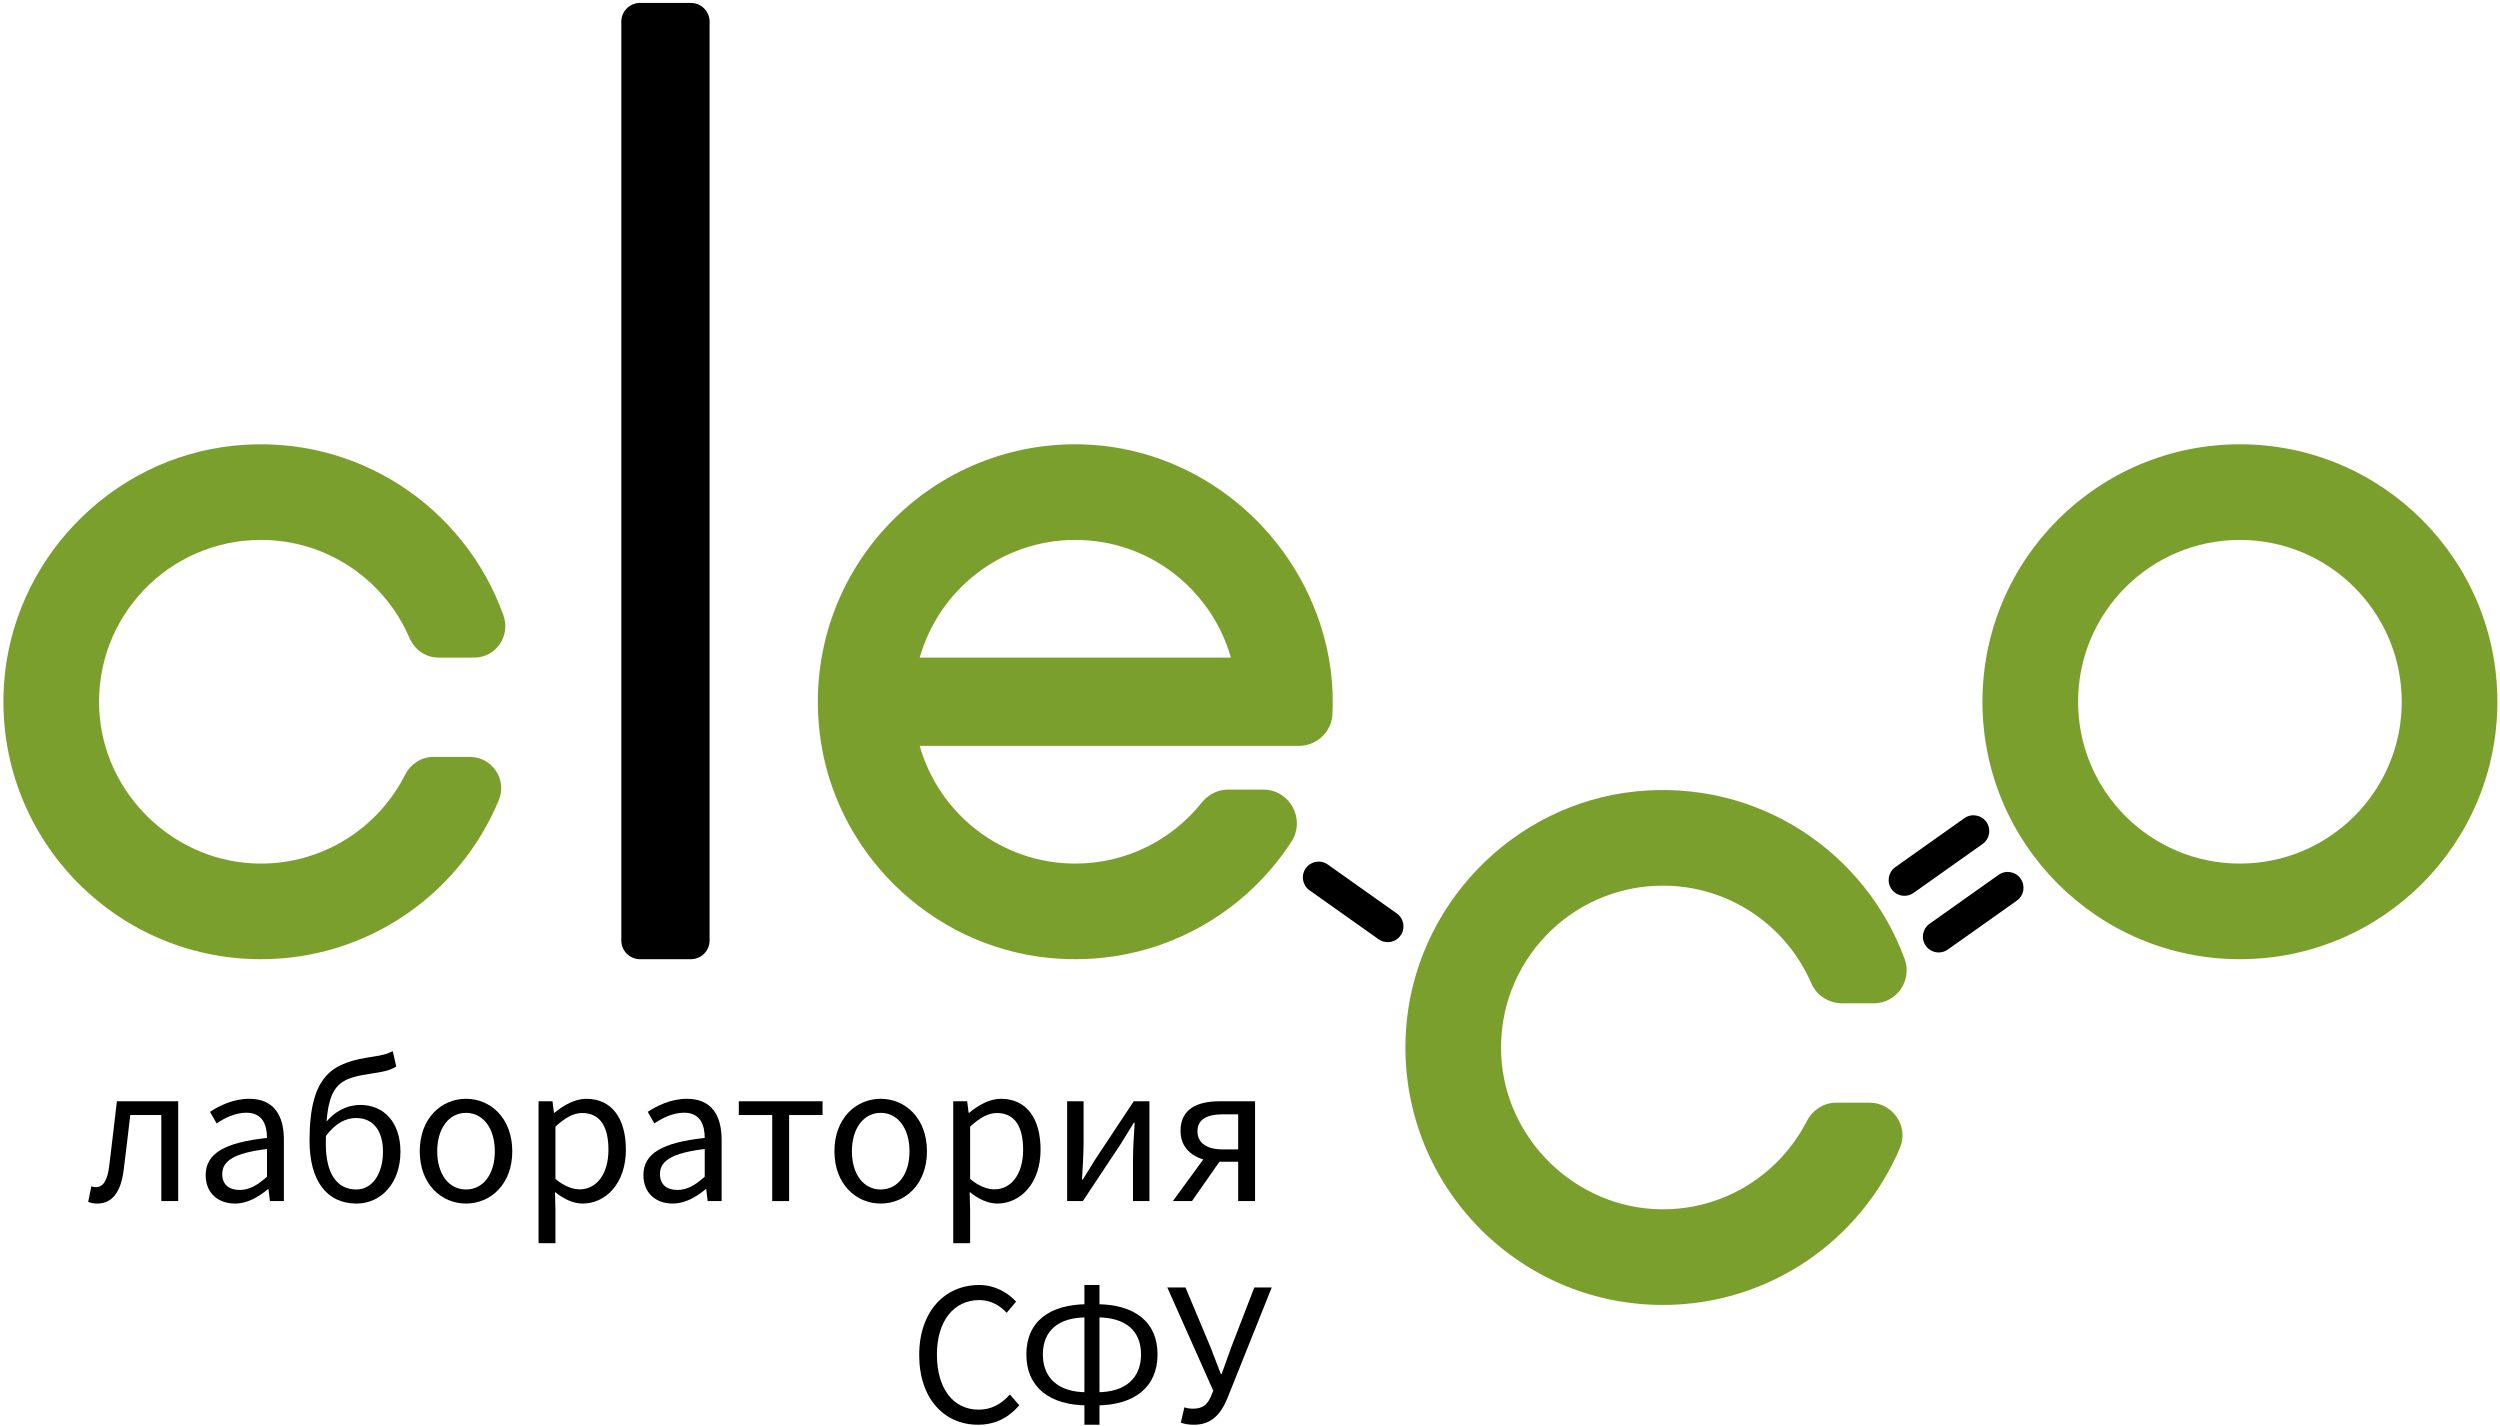 <svg width="633" height="361" viewBox="0 0 633 361" fill="none" xmlns="http://www.w3.org/2000/svg">
<path d="M567.145 218.658C544.515 218.658 526.171 200.312 526.171 177.682C526.171 155.051 544.515 136.707 567.145 136.707C589.776 136.707 608.12 155.051 608.12 177.682C608.12 200.312 589.776 218.658 567.145 218.658ZM567.145 112.494C531.143 112.494 501.956 141.679 501.956 177.682C501.956 213.686 531.143 242.871 567.145 242.871C603.148 242.871 632.335 213.686 632.335 177.682C632.335 141.679 603.148 112.494 567.145 112.494Z" fill="#7B9F2D"/>
<path d="M174.928 242.872H162.06C159.441 242.872 157.318 240.749 157.318 238.13V5.482C157.318 2.865 159.441 0.741 162.06 0.741H174.928C177.546 0.741 179.669 2.865 179.669 5.482V238.13C179.669 240.749 177.546 242.872 174.928 242.872Z" fill="black"/>
<path d="M102.598 196.131C95.772 209.644 81.714 218.875 65.489 218.655C44.1 218.365 26.13 201.027 25.126 179.66C24.019 156.131 42.769 136.707 66.054 136.707C82.93 136.707 97.394 146.92 103.667 161.495C104.951 164.479 107.77 166.507 111.018 166.507H120.051C125.555 166.507 129.32 161.039 127.478 155.852C117.798 128.605 90.522 109.699 59.31 112.833C27.913 115.987 2.955 142.019 0.995 173.512C-1.362 211.404 28.671 242.872 66.054 242.872C93.251 242.872 116.546 226.213 126.318 202.545C128.459 197.357 124.594 191.652 118.982 191.652H109.704C106.668 191.652 103.966 193.423 102.598 196.131Z" fill="#7B9F2D"/>
<path d="M457.463 283.904C450.594 297.289 436.605 306.411 420.474 306.193C399.087 305.904 381.115 288.567 380.11 267.2C379.003 243.669 397.754 224.245 421.039 224.245C437.915 224.245 452.379 234.459 458.653 249.035C459.989 252.137 463.162 254.045 466.541 254.045H474.433C480.23 254.045 484.25 248.265 482.258 242.821C472.402 215.881 445.29 197.26 414.295 200.372C382.899 203.525 357.941 229.556 355.981 261.049C353.622 298.943 383.657 330.411 421.039 330.411C448.014 330.411 471.153 314.021 481.062 290.66C483.371 285.217 479.253 279.191 473.342 279.191H464.953C461.757 279.191 458.923 281.061 457.463 283.904Z" fill="#7B9F2D"/>
<path d="M232.873 166.507C237.742 149.316 253.515 136.707 272.266 136.707C291.017 136.707 306.79 149.316 311.659 166.507H232.873ZM316.502 188.858H328.861C333.363 188.858 337.15 185.36 337.375 180.863C337.743 173.49 336.855 165.784 334.229 157.848C325.587 131.751 301.429 113.206 273.946 112.515C234.557 111.524 202.825 145.482 207.543 185.591C211.07 215.566 235.49 239.516 265.521 242.532C291.198 245.11 314.221 232.772 326.969 213.146C330.665 207.456 326.626 199.927 319.845 199.927H310.978C308.366 199.927 305.926 201.147 304.298 203.191C296.795 212.61 285.245 218.658 272.266 218.658C253.515 218.658 237.742 206.048 232.873 188.858H311.659H316.502Z" fill="#7B9F2D"/>
<path d="M482.21 226.818C480.957 226.818 479.723 226.232 478.943 225.132C477.666 223.33 478.09 220.833 479.893 219.556L497.37 207.165C499.175 205.888 501.669 206.313 502.947 208.114C504.225 209.916 503.799 212.413 501.998 213.69L484.519 226.081C483.817 226.578 483.01 226.818 482.21 226.818Z" fill="black"/>
<path d="M351.357 238.551C350.557 238.551 349.75 238.313 349.048 237.814L331.569 225.423C329.768 224.146 329.342 221.649 330.62 219.847C331.896 218.047 334.392 217.617 336.197 218.898L353.674 231.289C355.477 232.566 355.901 235.063 354.624 236.865C353.844 237.965 352.61 238.551 351.357 238.551Z" fill="black"/>
<path d="M490.877 241.163C489.624 241.163 488.39 240.576 487.61 239.476C486.333 237.675 486.757 235.178 488.56 233.9L506.037 221.51C507.842 220.231 510.337 220.658 511.614 222.459C512.892 224.26 512.466 226.758 510.665 228.035L493.186 240.426C492.484 240.923 491.677 241.163 490.877 241.163Z" fill="black"/>
<path d="M22.326 304.314L23.125 300.382C23.476 300.486 23.826 300.59 24.279 300.59C26.054 300.59 27.206 298.969 27.65 295.242C28.326 289.778 28.958 284.325 29.596 278.841H45.117V304.118H40.84V282.325H32.987C32.44 286.971 31.892 291.665 31.306 296.313C30.586 301.939 28.341 304.741 24.622 304.741C23.683 304.741 23.038 304.599 22.326 304.314Z" fill="black"/>
<path d="M67.603 297.95V290.93C59.133 291.948 56.269 294.024 56.269 297.255C56.269 300.127 58.218 301.296 60.698 301.296C63.141 301.296 65.156 300.107 67.603 297.95V297.95ZM52.078 297.555C52.078 292.048 56.83 289.295 67.603 288.123C67.593 284.871 66.514 281.739 62.386 281.739C59.462 281.739 56.829 283.124 54.847 284.448L53.174 281.516C55.499 279.99 59.046 278.215 63.102 278.215C69.27 278.215 71.881 282.315 71.881 288.61V304.118H68.347L67.986 301.095H67.844C65.436 303.099 62.621 304.742 59.485 304.742C55.254 304.742 52.078 302.115 52.078 297.555" fill="black"/>
<path d="M78.373 288.803C78.373 271.695 84.58 269.031 94.214 267.585C97.044 267.168 97.92 266.885 99.452 266.157L100.326 270.04C98.974 270.921 97.229 271.348 95.1 271.661C85.75 273.067 82.497 273.789 82.497 289.607C82.497 296.921 85.12 301.18 90.256 301.18C94.16 301.18 96.974 297.316 96.974 291.6C96.974 286.377 94.552 283.083 90.172 283.083C87.71 283.083 85.041 284.205 82.432 287.739L82.278 284.528C84.562 281.412 87.868 279.771 91.252 279.771C97.24 279.771 101.394 284.211 101.394 291.6C101.394 299.635 96.425 304.741 90.294 304.741C82.725 304.741 78.373 298.989 78.373 288.803Z" fill="black"/>
<path d="M125.29 291.512C125.29 285.719 122.343 281.776 117.995 281.776C113.649 281.776 110.702 285.719 110.702 291.512C110.702 297.304 113.649 301.18 117.995 301.18C122.343 301.18 125.29 297.304 125.29 291.512ZM106.283 291.512C106.283 283.076 111.799 278.215 117.995 278.215C124.193 278.215 129.709 283.076 129.709 291.512C129.709 299.88 124.193 304.742 117.995 304.742C111.799 304.742 106.283 299.88 106.283 291.512Z" fill="black"/>
<path d="M154.058 291.133C154.058 285.555 152.151 281.816 147.394 281.816C145.252 281.816 143.095 282.993 140.638 285.265V298.513C142.924 300.436 145.122 301.143 146.791 301.143C150.974 301.143 154.058 297.376 154.058 291.133ZM136.36 278.84H139.892L140.254 281.759H140.396C142.682 279.859 145.526 278.216 148.455 278.216C154.984 278.216 158.476 283.284 158.476 291.096C158.476 299.712 153.304 304.741 147.53 304.741C145.214 304.741 142.843 303.673 140.522 301.813L140.638 306.225V314.781H136.36V278.84Z" fill="black"/>
<path d="M178.436 297.95V290.93C169.964 291.948 167.102 294.024 167.102 297.255C167.102 300.127 169.051 301.296 171.531 301.296C173.972 301.296 175.988 300.107 178.436 297.95V297.95ZM162.911 297.555C162.911 292.048 167.663 289.295 178.436 288.123C178.426 284.871 177.348 281.739 173.219 281.739C170.295 281.739 167.662 283.124 165.68 284.448L164.007 281.516C166.332 279.99 169.879 278.215 173.935 278.215C180.104 278.215 182.714 282.315 182.714 288.61V304.118H179.18L178.819 301.095H178.678C176.268 303.099 173.455 304.742 170.318 304.742C166.086 304.742 162.911 302.115 162.911 297.555" fill="black"/>
<path d="M195.528 282.325H187.064V278.841H208.27V282.325H199.806V304.118H195.528V282.325Z" fill="black"/>
<path d="M230.287 291.512C230.287 285.719 227.341 281.776 222.993 281.776C218.646 281.776 215.701 285.719 215.701 291.512C215.701 297.304 218.646 301.18 222.993 301.18C227.341 301.18 230.287 297.304 230.287 291.512ZM211.279 291.512C211.279 283.076 216.798 278.215 222.993 278.215C229.19 278.215 234.706 283.076 234.706 291.512C234.706 299.88 229.19 304.742 222.993 304.742C216.798 304.742 211.279 299.88 211.279 291.512Z" fill="black"/>
<path d="M259.056 291.133C259.056 285.555 257.149 281.816 252.392 281.816C250.25 281.816 248.093 282.993 245.636 285.265V298.513C247.922 300.436 250.12 301.143 251.789 301.143C255.972 301.143 259.056 297.376 259.056 291.133ZM241.358 278.84H244.89L245.252 281.759H245.394C247.68 279.859 250.524 278.216 253.453 278.216C259.982 278.216 263.474 283.284 263.474 291.096C263.474 299.712 258.302 304.741 252.528 304.741C250.212 304.741 247.841 303.673 245.52 301.813L245.636 306.225V314.781H241.358V278.84Z" fill="black"/>
<path d="M270.202 278.84H274.363V289.35C274.363 292.03 274.145 295.428 273.965 298.68H274.154C275.098 297.12 276.581 294.812 277.507 293.272L287.066 278.84H291.038V304.118H286.875V293.607C286.875 290.927 287.094 287.547 287.294 284.276H287.086C286.141 285.838 284.677 288.163 283.751 289.686L274.173 304.118H270.202V278.84Z" fill="black"/>
<path d="M313.505 291.028V282.152H309.547C305.585 282.152 303.197 283.449 303.197 286.435C303.197 289.399 305.585 291.028 309.547 291.028H313.505ZM313.505 294.148H308.822C303.853 294.148 298.911 291.915 298.911 286.337C298.911 280.761 303.179 278.84 308.837 278.84H317.782V304.117H313.505V294.148ZM305.871 291.928L309.423 293.203L301.806 304.117H296.969L305.871 291.928Z" fill="black"/>
<path d="M232.741 343.083C232.741 332.075 239.227 325.364 247.887 325.364C252.031 325.364 255.276 327.379 257.273 329.573L254.895 332.401C253.1 330.485 250.843 329.181 247.964 329.181C241.513 329.181 237.227 334.465 237.227 342.968C237.227 351.548 241.323 356.924 247.793 356.924C251.051 356.924 253.525 355.505 255.705 353.092L258.084 355.816C255.388 358.945 252.047 360.741 247.613 360.741C239.112 360.741 232.741 354.167 232.741 343.083Z" fill="black"/>
<path d="M274.573 325.364H278.391V360.741H274.573V325.364ZM277.79 352.516C284.946 352.516 288.91 348.963 288.91 342.931C288.91 336.896 284.946 333.552 277.79 333.552H275.174C268.018 333.552 264.054 336.896 264.054 342.931C264.054 348.963 268.018 352.516 275.174 352.516H277.79ZM259.874 342.931C259.874 334.671 265.694 330.22 275.442 330.22H277.522C287.27 330.22 293.087 334.671 293.087 342.931C293.087 351.189 287.27 355.848 277.522 355.848H275.442C265.694 355.848 259.874 351.189 259.874 342.931Z" fill="black"/>
<path d="M298.987 360.211L299.891 356.327C300.448 356.534 301.054 356.678 302.07 356.678C304.284 356.678 305.539 355.839 306.455 353.909L307.199 352.129L295.562 325.987H300.162L306.53 341.169L309.114 347.895H309.322L311.735 341.169L317.594 325.987H322.003L310.824 353.919C309.115 358.15 306.674 360.741 302.352 360.741C300.846 360.741 299.928 360.562 298.987 360.211Z" fill="black"/>
</svg>
